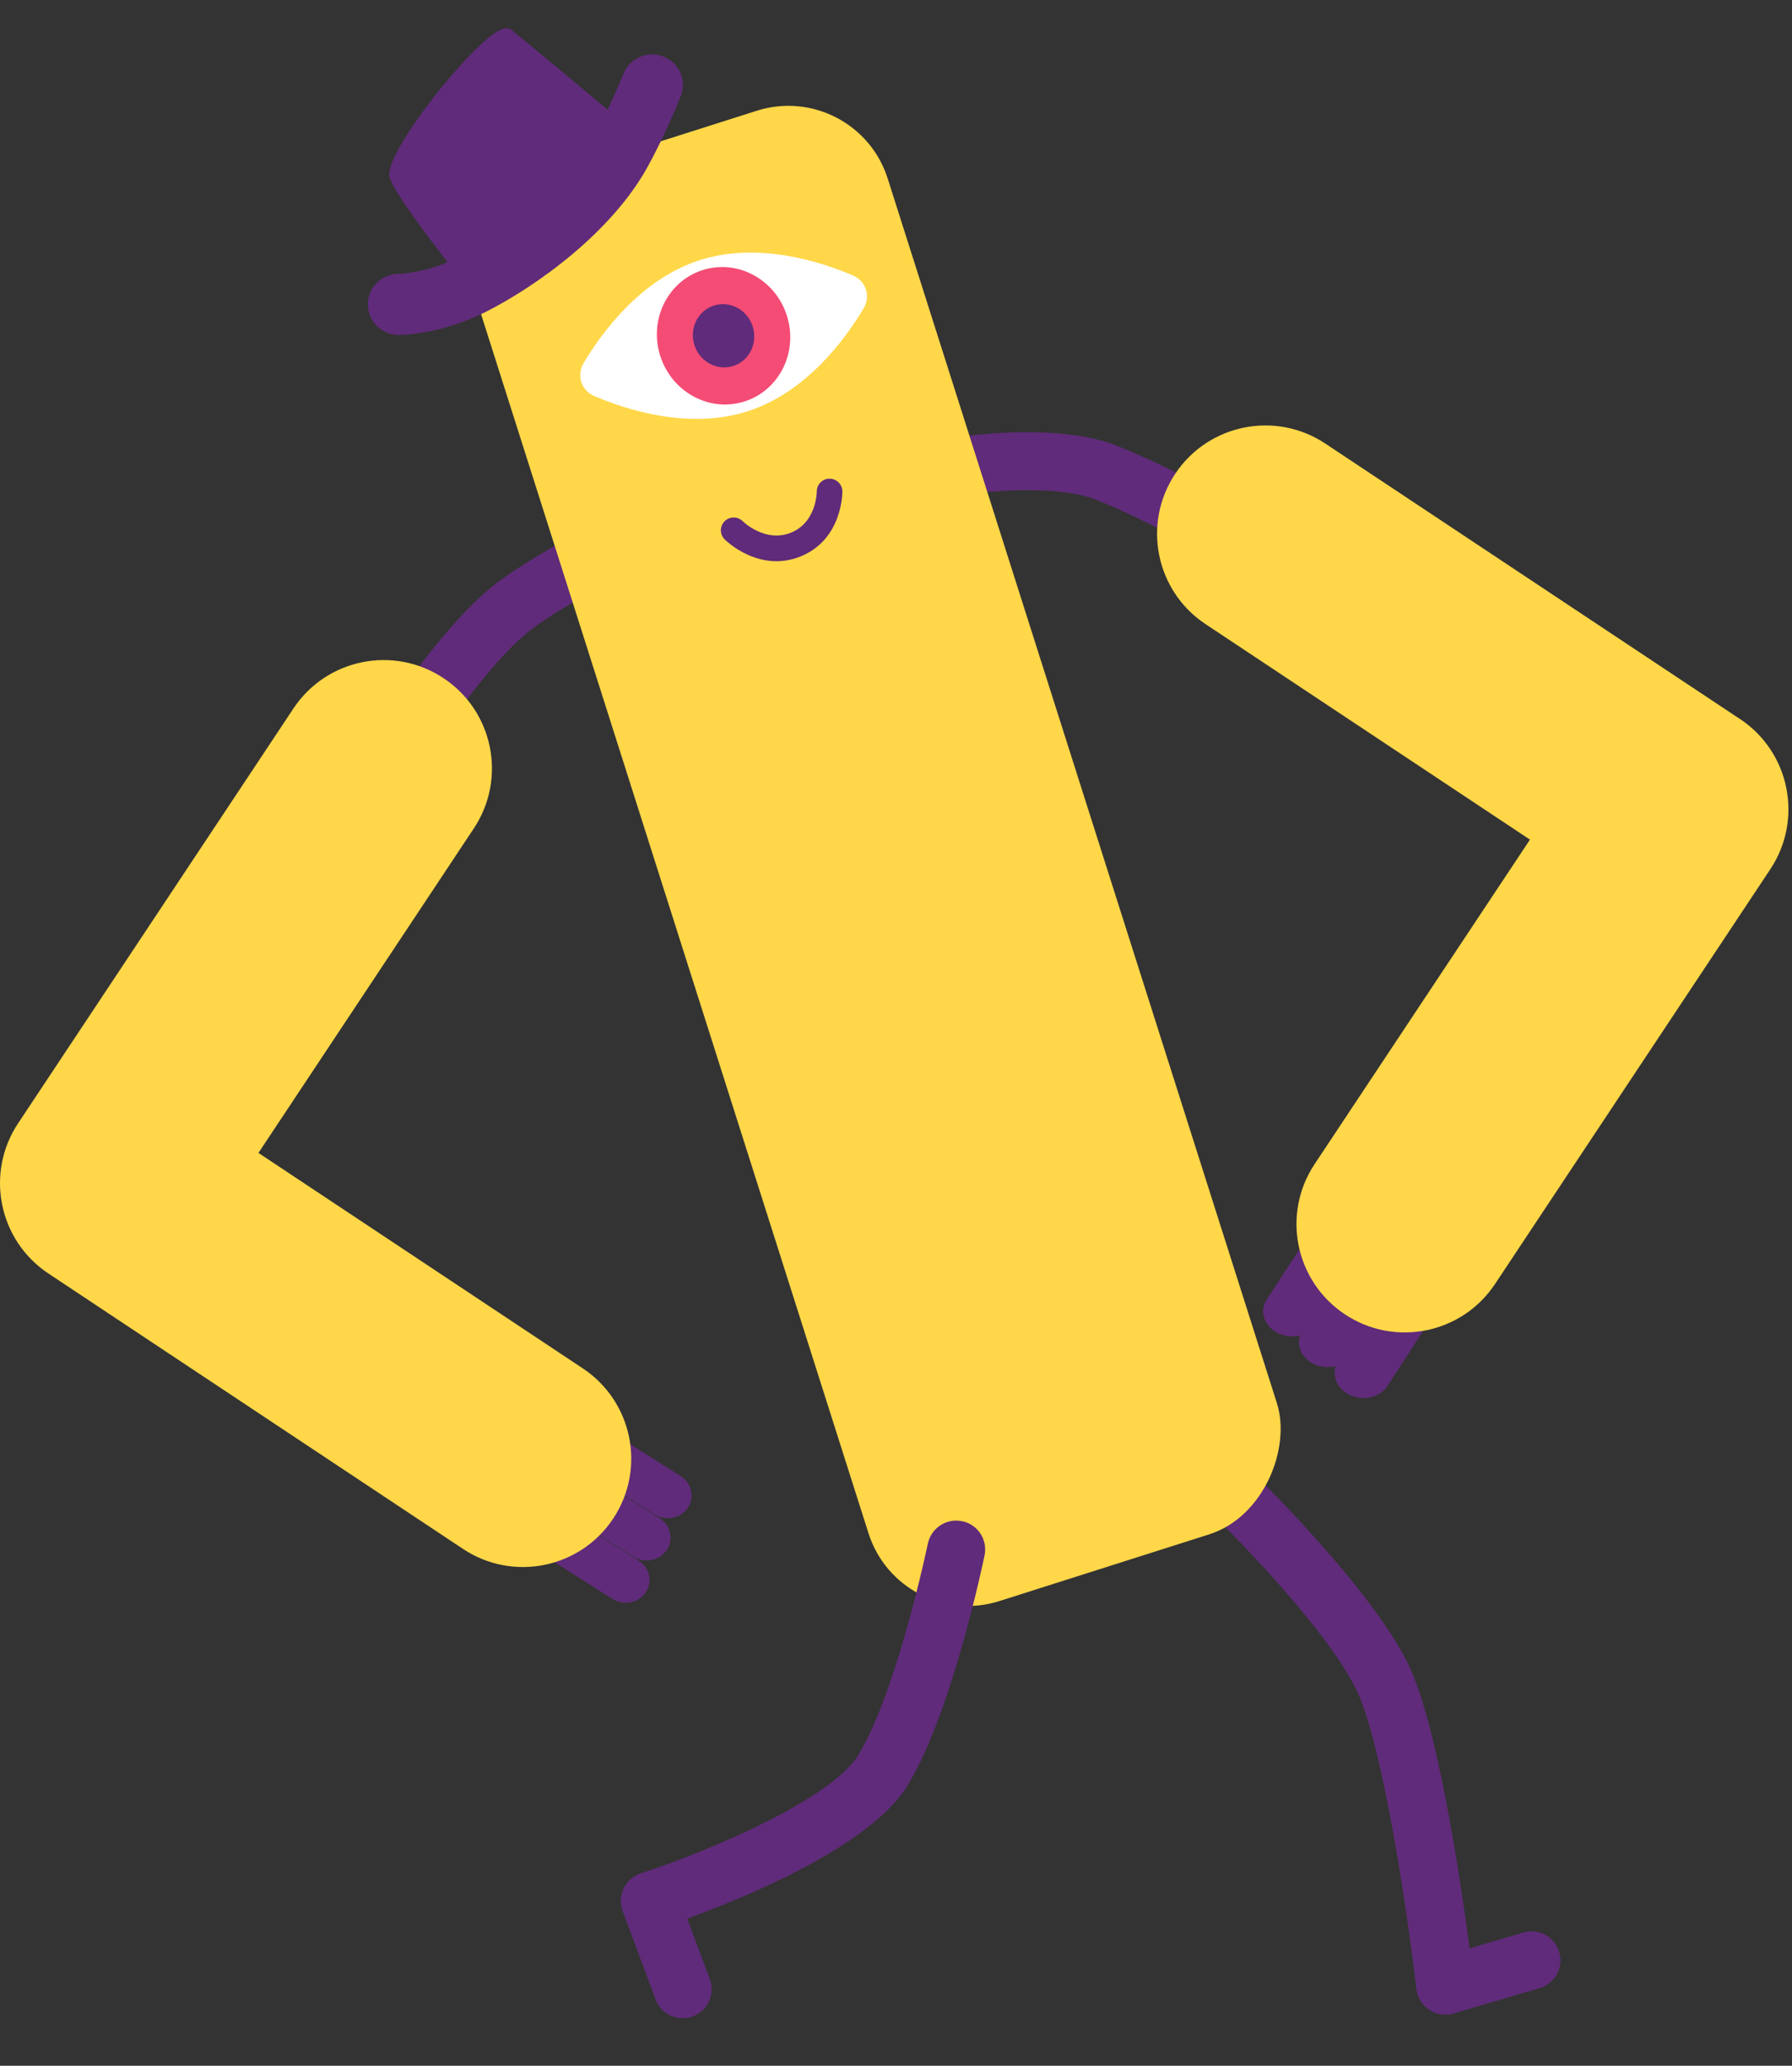 <svg width="243" height="280" viewBox="0 0 243 280" fill="none" xmlns="http://www.w3.org/2000/svg">
<rect x="0" y="0" width="243" height="280" fill="#333333" stroke="none"/>
<path d="M174.711 181.112C176.191 181.279 177.684 180.694 178.439 179.521L188.654 163.806C189.677 162.241 189.006 160.218 187.165 159.29C185.323 158.369 183.002 158.885 181.979 160.45L171.764 176.165C170.741 177.731 171.412 179.753 173.253 180.682C173.725 180.917 174.218 181.056 174.711 181.112Z" fill="#602B7A"/>
<path d="M179.557 185.284C181.037 185.451 182.529 184.866 183.285 183.693L193.499 167.978C194.523 166.413 193.851 164.39 192.011 163.462C190.169 162.541 187.848 163.057 186.824 164.622L176.61 180.337C175.587 181.903 176.258 183.925 178.099 184.854C178.561 185.088 179.063 185.228 179.557 185.284Z" fill="#602B7A"/>
<path d="M184.402 189.461C185.882 189.628 187.375 189.044 188.131 187.87L198.345 172.155C199.369 170.59 198.697 168.568 196.856 167.639C195.015 166.718 192.694 167.234 191.67 168.799L181.456 184.514C180.432 186.08 181.104 188.102 182.944 189.031C183.407 189.265 183.9 189.404 184.402 189.461Z" fill="#602B7A"/>
<path d="M92.331 205.277C91.275 205.945 89.863 205.988 88.743 205.274L73.675 195.745C72.17 194.798 71.751 192.863 72.731 191.427C73.716 189.998 75.731 189.602 77.236 190.549L92.304 200.078C93.809 201.026 94.228 202.961 93.248 204.396C92.996 204.762 92.682 205.054 92.331 205.277Z" fill="#602B7A"/>
<path d="M89.481 210.998C88.426 211.666 87.013 211.709 85.894 210.995L70.826 201.466C69.32 200.519 68.901 198.583 69.882 197.148C70.866 195.719 72.881 195.323 74.386 196.27L89.454 205.799C90.96 206.746 91.379 208.681 90.398 210.117C90.153 210.479 89.833 210.775 89.481 210.998Z" fill="#602B7A"/>
<path d="M86.636 216.724C85.58 217.392 84.168 217.435 83.048 216.721L67.981 207.192C66.475 206.245 66.056 204.31 67.036 202.874C68.021 201.445 70.036 201.049 71.541 201.996L86.609 211.525C88.115 212.473 88.534 214.408 87.553 215.843C87.308 216.205 86.994 216.497 86.636 216.724Z" fill="#602B7A"/>
<path d="M57.511 99.054C58.988 99.316 60.546 98.715 61.441 97.398C61.496 97.313 67.232 88.936 72.219 85.186C76.138 82.245 83.588 78.366 83.66 78.323C85.583 77.325 86.338 74.954 85.34 73.031C84.341 71.107 81.969 70.36 80.047 71.351C79.722 71.524 71.947 75.569 67.504 78.904C61.468 83.44 55.213 92.586 54.952 92.978C53.733 94.772 54.201 97.215 55.994 98.434C56.464 98.757 56.978 98.96 57.511 99.054Z" fill="#602B7A"/>
<path d="M166.051 76.052C167.667 76.338 169.357 75.577 170.184 74.058C171.216 72.151 170.514 69.77 168.608 68.738C168.171 68.501 157.913 62.942 151.297 60.358C144.109 57.544 132.851 58.881 131.587 59.04C129.433 59.312 127.919 61.284 128.192 63.43C128.464 65.584 130.436 67.105 132.583 66.824C135.463 66.457 143.919 65.9 148.439 67.666C154.599 70.074 164.764 75.576 164.865 75.634C165.242 75.845 165.641 75.979 166.051 76.052Z" fill="#602B7A"/>
<path d="M194.984 272.958C195.668 273.135 196.391 273.128 197.077 272.925L208.786 269.472C210.867 268.861 212.058 266.679 211.438 264.596C210.826 262.514 208.645 261.324 206.561 261.943L199.281 264.086C198.035 254.661 194.894 233.558 190.926 225.496C185.848 215.206 170.901 200.621 170.274 200.004C168.72 198.489 166.236 198.527 164.722 200.081C163.207 201.635 163.245 204.118 164.799 205.633C164.94 205.775 179.408 219.895 183.885 228.966C187.606 236.511 191.057 260.858 192.065 269.605C192.196 270.758 192.836 271.792 193.8 272.423C194.165 272.672 194.566 272.849 194.984 272.958Z" fill="#602B7A"/>
<rect width="58.118" height="202.476" rx="14.14" transform="matrix(-0.953 0.303 0.303 0.953 116.091 10.728)" fill="#FFD749"/>
<path d="M115.65 37.334C117.427 38.093 118.095 40.143 117.105 41.803C114.647 45.928 109.382 53.142 101.449 55.723C93.516 58.305 85.009 55.572 80.592 53.684C78.815 52.925 78.147 50.875 79.137 49.214C81.595 45.09 86.861 37.876 94.793 35.295C102.726 32.713 111.233 35.446 115.65 37.334Z" fill="white"/>
<path d="M101.009 54.398C105.74 52.859 108.281 47.632 106.684 42.724C105.087 37.816 99.957 35.086 95.226 36.625C90.495 38.165 87.954 43.392 89.551 48.299C91.148 53.207 96.278 55.938 101.009 54.398Z" fill="#F44C75"/>
<path d="M99.449 49.603C101.628 48.894 102.8 46.487 102.064 44.228C101.329 41.968 98.966 40.712 96.786 41.421C94.606 42.13 93.435 44.537 94.171 46.796C94.906 49.056 97.269 50.312 99.449 49.603Z" fill="#602B7A"/>
<path d="M91.594 273.431C92.347 273.626 93.164 273.603 93.945 273.311C95.975 272.555 97.008 270.293 96.253 268.263L93.19 260.054C101.108 257.176 118.089 250.225 123.108 241.946C129.061 232.134 133.333 211.696 133.51 210.825C133.948 208.7 132.591 206.612 130.462 206.19C128.337 205.752 126.264 207.112 125.818 209.236C125.775 209.435 121.64 229.219 116.395 237.868C112.823 243.756 96.409 250.838 86.897 253.92C85.879 254.248 85.04 254.979 84.571 255.944C84.101 256.91 84.055 258.025 84.429 259.023L88.892 270.994C89.361 272.251 90.393 273.119 91.594 273.431Z" fill="#602B7A"/>
<path d="M111.846 65.004C111.203 65.262 110.758 65.89 110.758 66.625C110.755 66.787 110.698 70.81 107.259 72.2C103.79 73.598 100.829 70.762 100.704 70.64C100.02 69.971 98.923 69.98 98.256 70.658C97.583 71.334 97.585 72.43 98.261 73.103C98.45 73.295 102.942 77.689 108.556 75.423C114.2 73.142 114.228 66.88 114.23 66.612C114.222 65.657 113.445 64.879 112.483 64.886C112.259 64.878 112.039 64.92 111.846 65.004Z" fill="#602B7A"/>
<path d="M61.435 35.733C57.473 37.531 54.053 37.592 54.01 37.59C51.97 37.612 50.331 39.264 50.345 41.282C50.371 43.255 51.94 44.847 53.902 44.923L54.05 44.929C54.273 44.929 59.65 44.889 65.587 41.891C72.629 38.339 82.558 31.121 87.361 22.465C89.762 18.138 91.793 13.08 91.876 12.863C92.625 10.985 91.698 8.848 89.789 8.105C87.89 7.362 85.732 8.278 84.982 10.166C84.982 10.166 84.975 10.185 84.962 10.214C84.813 10.58 83.846 12.95 82.563 15.621C78.662 12.354 70.575 5.596 69.016 4.395C66.945 2.809 52.215 20.961 53.311 24.024C54.062 26.107 58.604 32.105 61.435 35.733Z" fill="#602B7A"/>
<path d="M61.435 35.733L61.806 35.443C61.895 35.557 61.927 35.705 61.893 35.845C61.858 35.986 61.761 36.102 61.63 36.162L61.435 35.733ZM54.01 37.59L54.005 37.119C54.013 37.119 54.021 37.119 54.028 37.119L54.01 37.59ZM50.345 41.282L49.874 41.288L49.874 41.285L50.345 41.282ZM53.902 44.923L53.92 44.453L53.92 44.453L53.902 44.923ZM54.05 44.929L54.051 45.401C54.045 45.401 54.038 45.401 54.032 45.4L54.05 44.929ZM65.587 41.891L65.374 41.47L65.375 41.47L65.587 41.891ZM87.361 22.465L86.948 22.237L86.948 22.237L87.361 22.465ZM91.876 12.863L91.435 12.696L91.438 12.689L91.876 12.863ZM89.789 8.105L89.618 8.544L89.617 8.544L89.789 8.105ZM84.982 10.166L85.42 10.34L85.418 10.346L84.982 10.166ZM84.962 10.214L84.526 10.036L84.526 10.036L84.962 10.214ZM82.563 15.621L82.987 15.825C82.924 15.956 82.805 16.051 82.662 16.081C82.52 16.112 82.372 16.076 82.26 15.982L82.563 15.621ZM69.016 4.395L69.303 4.021L69.304 4.022L69.016 4.395ZM53.311 24.024L52.867 24.184L52.867 24.183L53.311 24.024ZM61.63 36.162C57.591 37.995 54.096 38.066 53.992 38.061L54.028 37.119C54.011 37.119 57.356 37.066 61.24 35.304L61.63 36.162ZM54.015 38.062C52.23 38.081 50.804 39.525 50.816 41.279L49.874 41.285C49.857 39.003 51.71 37.144 54.005 37.119L54.015 38.062ZM50.816 41.276C50.839 42.996 52.207 44.386 53.92 44.453L53.884 45.395C51.673 45.309 49.903 43.514 49.874 41.288L50.816 41.276ZM53.92 44.453L54.069 44.458L54.032 45.4L53.884 45.395L53.92 44.453ZM54.049 44.458C54.238 44.457 59.531 44.421 65.374 41.47L65.799 42.312C59.769 45.357 54.308 45.4 54.051 45.401L54.049 44.458ZM65.375 41.47C72.376 37.939 82.21 30.775 86.948 22.237L87.773 22.694C82.905 31.466 72.883 38.739 65.799 42.312L65.375 41.47ZM86.948 22.237C89.335 17.936 91.357 12.902 91.435 12.696L92.316 13.031C92.229 13.259 90.189 18.339 87.773 22.694L86.948 22.237ZM91.438 12.689C92.09 11.055 91.284 9.193 89.618 8.544L89.96 7.666C92.111 8.504 93.16 10.914 92.313 13.038L91.438 12.689ZM89.617 8.544C87.955 7.893 86.072 8.698 85.42 10.34L84.544 9.992C85.392 7.858 87.825 6.83 89.961 7.666L89.617 8.544ZM84.982 10.166C85.418 10.346 85.418 10.346 85.418 10.346C85.418 10.346 85.418 10.346 85.418 10.346C85.418 10.346 85.418 10.346 85.418 10.346C85.418 10.346 85.418 10.346 85.418 10.346C85.418 10.346 85.418 10.346 85.418 10.346C85.418 10.346 85.418 10.346 85.418 10.346C85.418 10.346 85.418 10.346 85.418 10.347C85.417 10.347 85.417 10.348 85.417 10.349C85.416 10.351 85.415 10.354 85.413 10.358C85.409 10.366 85.405 10.378 85.399 10.393L84.526 10.036C84.532 10.021 84.537 10.008 84.541 10C84.543 9.995 84.544 9.992 84.545 9.99C84.546 9.988 84.546 9.987 84.546 9.987C84.546 9.986 84.547 9.986 84.547 9.986C84.547 9.986 84.547 9.986 84.547 9.986C84.547 9.986 84.547 9.986 84.547 9.986C84.547 9.986 84.547 9.986 84.547 9.986C84.547 9.986 84.547 9.986 84.547 9.986C84.547 9.986 84.547 9.986 84.547 9.986C84.547 9.986 84.547 9.986 84.982 10.166ZM85.399 10.393C85.248 10.761 84.277 13.141 82.987 15.825L82.138 15.417C83.415 12.759 84.378 10.399 84.526 10.036L85.399 10.393ZM82.26 15.982C78.353 12.71 70.277 5.962 68.728 4.769L69.304 4.022C70.873 5.231 78.971 11.999 82.865 15.259L82.26 15.982ZM68.729 4.769C68.752 4.787 68.735 4.75 68.583 4.782C68.433 4.813 68.219 4.901 67.94 5.064C67.385 5.389 66.673 5.953 65.854 6.709C64.222 8.214 62.237 10.411 60.343 12.762C58.45 15.112 56.66 17.6 55.416 19.684C54.793 20.727 54.314 21.655 54.026 22.405C53.882 22.781 53.79 23.099 53.749 23.356C53.707 23.62 53.724 23.78 53.755 23.866L52.867 24.183C52.76 23.885 52.764 23.544 52.818 23.207C52.873 22.863 52.988 22.478 53.146 22.067C53.462 21.245 53.971 20.265 54.606 19.2C55.88 17.068 57.698 14.543 59.609 12.171C61.519 9.799 63.537 7.564 65.215 6.016C66.051 5.245 66.821 4.627 67.464 4.251C67.783 4.064 68.097 3.921 68.389 3.859C68.68 3.798 69.021 3.805 69.303 4.021L68.729 4.769ZM53.754 23.864C53.923 24.332 54.322 25.06 54.898 25.971C55.466 26.872 56.187 27.922 56.976 29.025C58.554 31.231 60.392 33.631 61.806 35.443L61.063 36.023C59.646 34.207 57.798 31.795 56.209 29.574C55.415 28.463 54.683 27.397 54.1 26.474C53.524 25.561 53.074 24.758 52.867 24.184L53.754 23.864Z" fill="#602B7A"/>
<path d="M159.354 64.232C163.841 57.475 172.955 55.635 179.712 60.121L235.592 97.225C235.712 97.3 235.832 97.377 235.951 97.456C242.708 101.942 244.548 111.057 240.062 117.814L202.728 174.04C198.242 180.797 189.127 182.637 182.371 178.151C175.614 173.664 173.773 164.55 178.26 157.793L207.466 113.806L163.465 84.59C156.708 80.104 154.868 70.989 159.354 64.232Z" fill="#FFD749"/>
<path d="M35.046 156.271L64.257 112.279C68.743 105.522 66.903 96.407 60.146 91.921C53.389 87.434 44.274 89.275 39.788 96.032L2.557 152.103C2.522 152.154 2.488 152.206 2.453 152.258C-2.034 159.015 -0.193 168.129 6.564 172.616L62.79 209.949C69.547 214.436 78.662 212.595 83.148 205.838C87.634 199.082 85.794 189.967 79.037 185.48L35.046 156.271Z" fill="#FFD749"/>
</svg>

